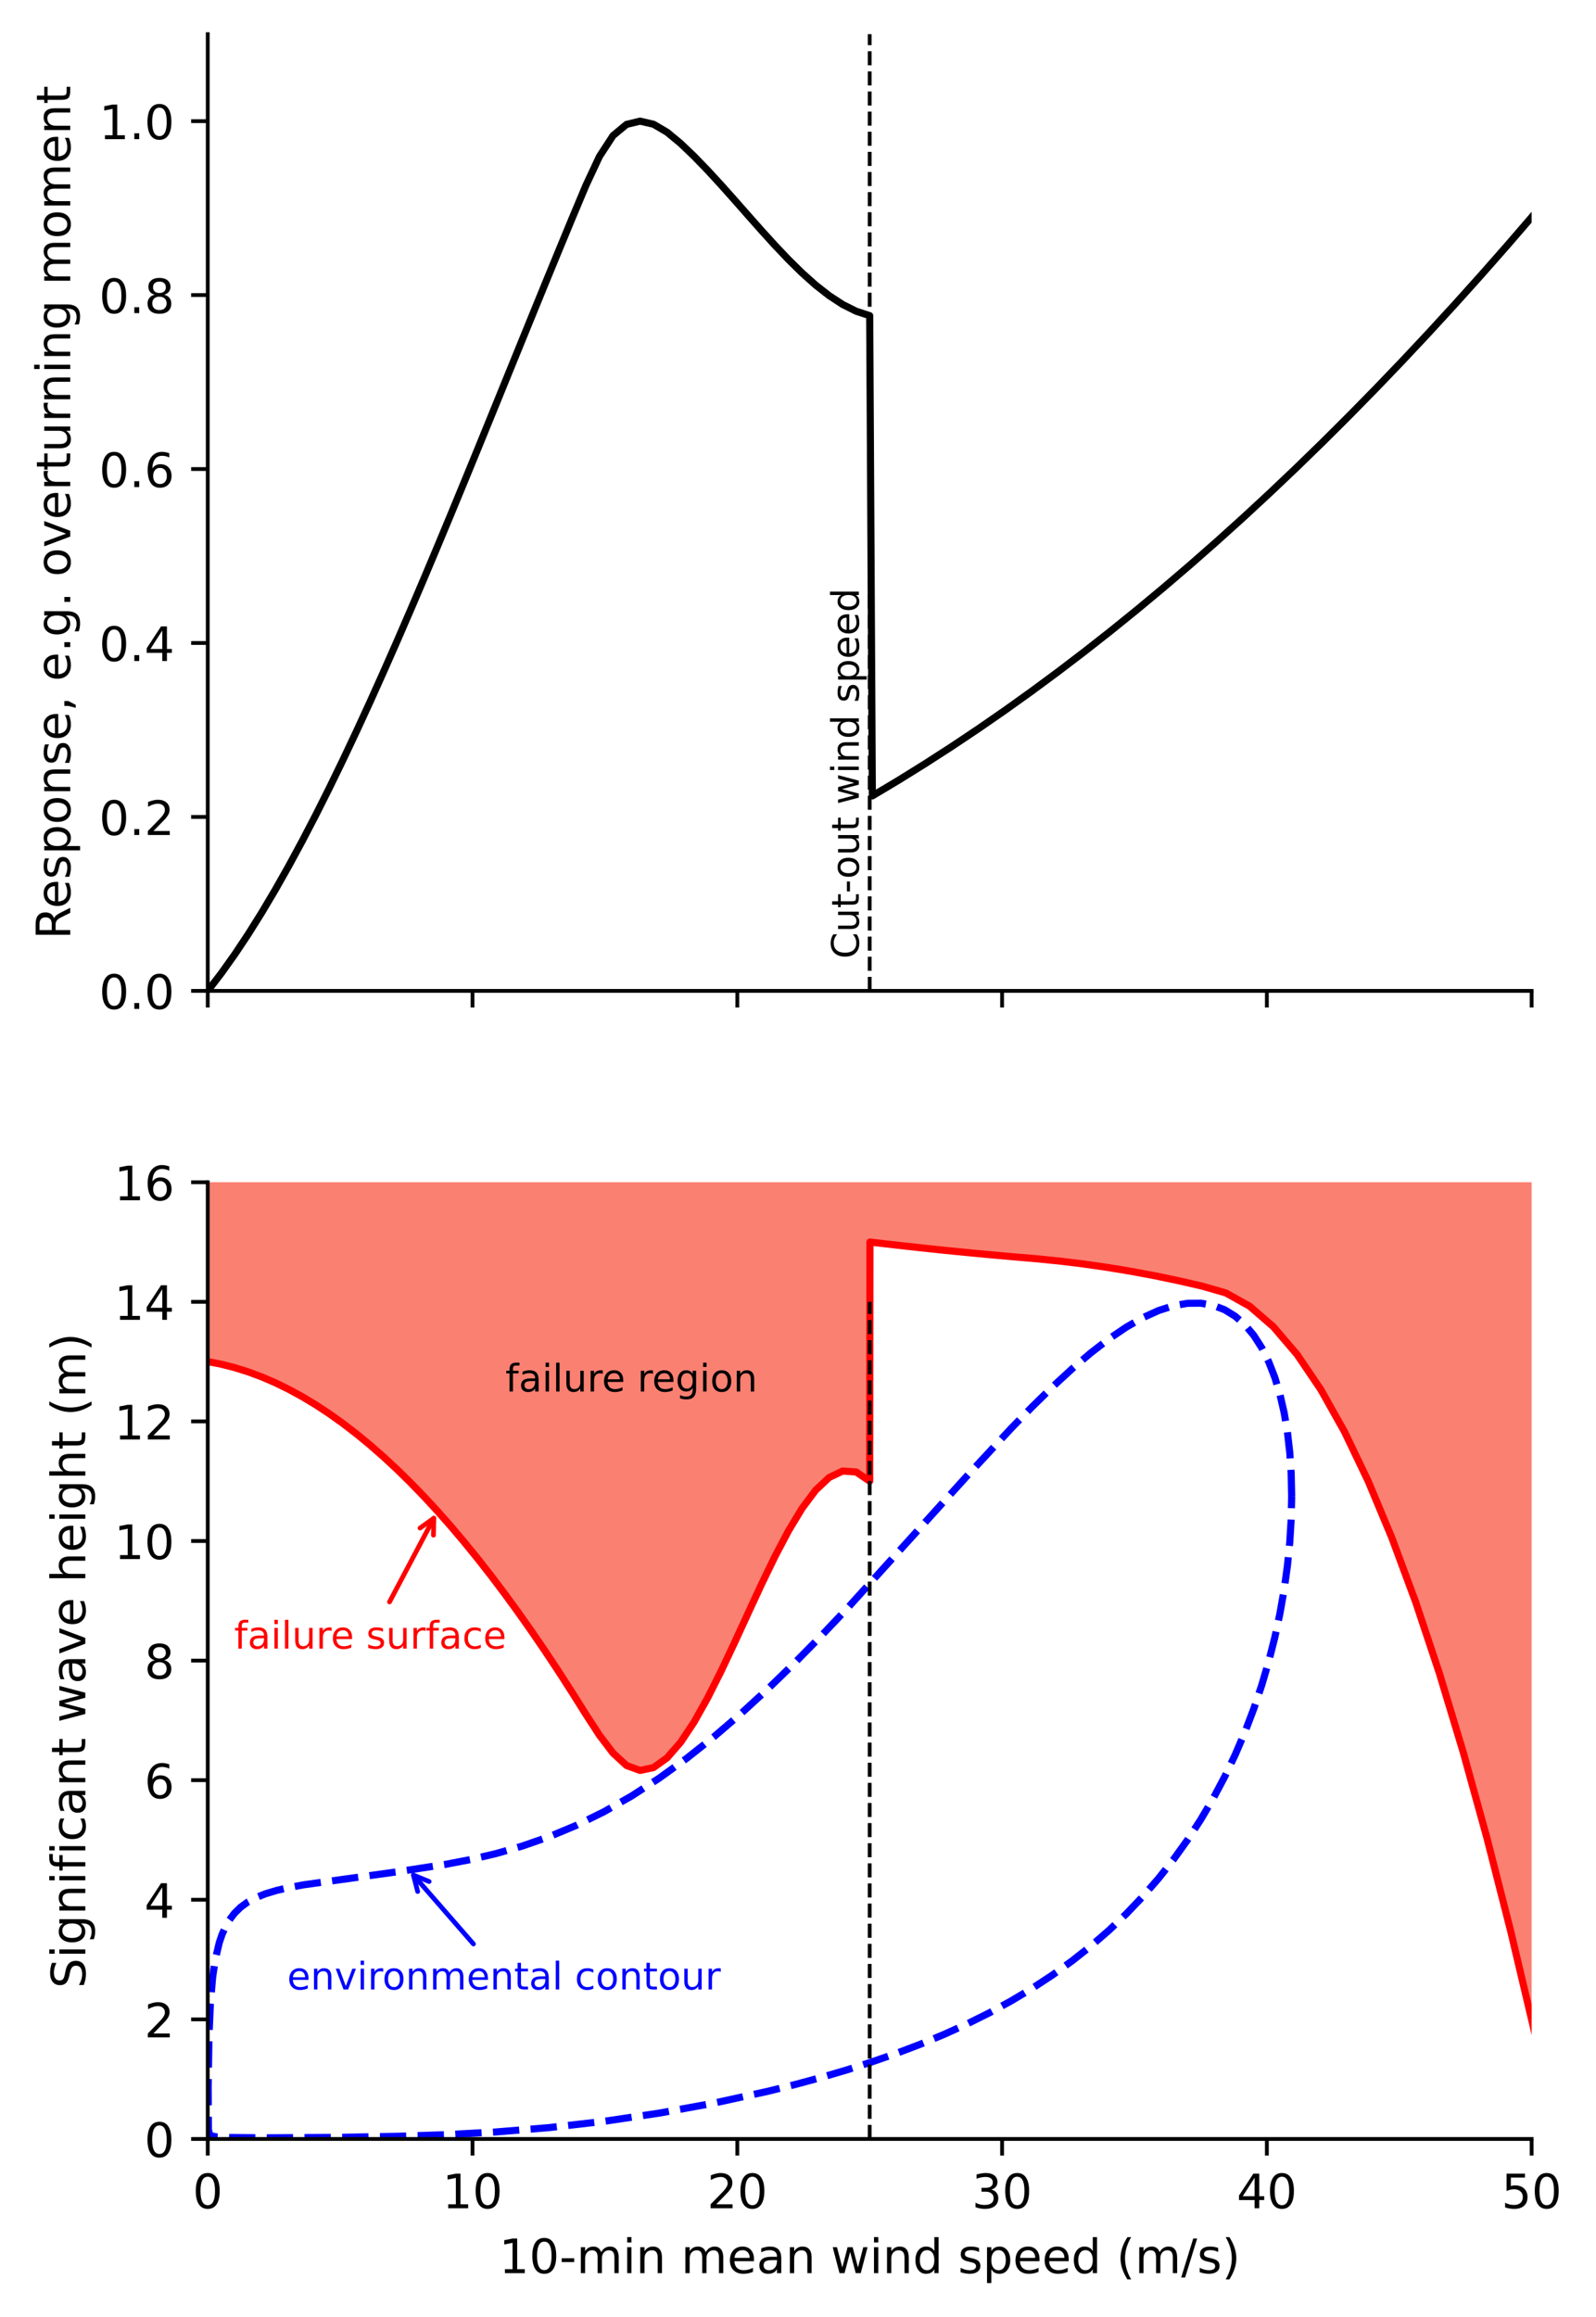 <?xml version="1.0" encoding="utf-8" standalone="no"?>
<!DOCTYPE svg PUBLIC "-//W3C//DTD SVG 1.1//EN"
  "http://www.w3.org/Graphics/SVG/1.1/DTD/svg11.dtd">
<!-- Created with matplotlib (https://matplotlib.org/) -->
<svg height="488.276pt" version="1.1" viewBox="0 0 336.344 488.276" width="336.344pt" xmlns="http://www.w3.org/2000/svg" xmlns:xlink="http://www.w3.org/1999/xlink">
 <defs>
  <style type="text/css">*{stroke-linecap:butt;stroke-linejoin:round;}</style>
 </defs>
 <g id="figure_1">
  <g id="patch_1">
   <path d="M 0 488.276 
L 336.344 488.276 
L 336.344 0 
L 0 0 
z
" style="fill:#ffffff;"/>
  </g>
  <g id="axes_1">
   <g id="patch_2">
    <path d="M 43.781 208.8 
L 322.781 208.8 
L 322.781 7.2 
L 43.781 7.2 
z
" style="fill:#ffffff;"/>
   </g>
   <g id="matplotlib.axis_1">
    <g id="xtick_1">
     <g id="line2d_1">
      <defs>
       <path d="M 0 0 
L 0 3.5 
" id="mf3adc7ae40" style="stroke:#000000;stroke-width:0.8;"/>
      </defs>
      <g>
       <use style="stroke:#000000;stroke-width:0.8;" x="43.781" xlink:href="#mf3adc7ae40" y="208.8"/>
      </g>
     </g>
    </g>
    <g id="xtick_2">
     <g id="line2d_2">
      <g>
       <use style="stroke:#000000;stroke-width:0.8;" x="99.581" xlink:href="#mf3adc7ae40" y="208.8"/>
      </g>
     </g>
    </g>
    <g id="xtick_3">
     <g id="line2d_3">
      <g>
       <use style="stroke:#000000;stroke-width:0.8;" x="155.381" xlink:href="#mf3adc7ae40" y="208.8"/>
      </g>
     </g>
    </g>
    <g id="xtick_4">
     <g id="line2d_4">
      <g>
       <use style="stroke:#000000;stroke-width:0.8;" x="211.181" xlink:href="#mf3adc7ae40" y="208.8"/>
      </g>
     </g>
    </g>
    <g id="xtick_5">
     <g id="line2d_5">
      <g>
       <use style="stroke:#000000;stroke-width:0.8;" x="266.981" xlink:href="#mf3adc7ae40" y="208.8"/>
      </g>
     </g>
    </g>
    <g id="xtick_6">
     <g id="line2d_6">
      <g>
       <use style="stroke:#000000;stroke-width:0.8;" x="322.781" xlink:href="#mf3adc7ae40" y="208.8"/>
      </g>
     </g>
    </g>
   </g>
   <g id="matplotlib.axis_2">
    <g id="ytick_1">
     <g id="line2d_7">
      <defs>
       <path d="M 0 0 
L -3.5 0 
" id="mcac117fc26" style="stroke:#000000;stroke-width:0.8;"/>
      </defs>
      <g>
       <use style="stroke:#000000;stroke-width:0.8;" x="43.781" xlink:href="#mcac117fc26" y="208.8"/>
      </g>
     </g>
     <g id="text_1">
      <!-- 0.0 -->
      <g transform="translate(20.878 212.599)scale(0.1 -0.1)">
       <defs>
        <path d="M 31.781 66.406 
Q 24.172 66.406 20.328 58.906 
Q 16.5 51.422 16.5 36.375 
Q 16.5 21.391 20.328 13.891 
Q 24.172 6.391 31.781 6.391 
Q 39.453 6.391 43.281 13.891 
Q 47.125 21.391 47.125 36.375 
Q 47.125 51.422 43.281 58.906 
Q 39.453 66.406 31.781 66.406 
z
M 31.781 74.219 
Q 44.047 74.219 50.516 64.516 
Q 56.984 54.828 56.984 36.375 
Q 56.984 17.969 50.516 8.266 
Q 44.047 -1.422 31.781 -1.422 
Q 19.531 -1.422 13.062 8.266 
Q 6.594 17.969 6.594 36.375 
Q 6.594 54.828 13.062 64.516 
Q 19.531 74.219 31.781 74.219 
z
" id="DejaVuSans-48"/>
        <path d="M 10.688 12.406 
L 21 12.406 
L 21 0 
L 10.688 0 
z
" id="DejaVuSans-46"/>
       </defs>
       <use xlink:href="#DejaVuSans-48"/>
       <use x="63.623" xlink:href="#DejaVuSans-46"/>
       <use x="95.41" xlink:href="#DejaVuSans-48"/>
      </g>
     </g>
    </g>
    <g id="ytick_2">
     <g id="line2d_8">
      <g>
       <use style="stroke:#000000;stroke-width:0.8;" x="43.781" xlink:href="#mcac117fc26" y="172.145"/>
      </g>
     </g>
     <g id="text_2">
      <!-- 0.2 -->
      <g transform="translate(20.878 175.945)scale(0.1 -0.1)">
       <defs>
        <path d="M 19.188 8.297 
L 53.609 8.297 
L 53.609 0 
L 7.328 0 
L 7.328 8.297 
Q 12.938 14.109 22.625 23.891 
Q 32.328 33.688 34.812 36.531 
Q 39.547 41.844 41.422 45.531 
Q 43.312 49.219 43.312 52.781 
Q 43.312 58.594 39.234 62.25 
Q 35.156 65.922 28.609 65.922 
Q 23.969 65.922 18.812 64.312 
Q 13.672 62.703 7.812 59.422 
L 7.812 69.391 
Q 13.766 71.781 18.938 73 
Q 24.125 74.219 28.422 74.219 
Q 39.75 74.219 46.484 68.547 
Q 53.219 62.891 53.219 53.422 
Q 53.219 48.922 51.531 44.891 
Q 49.859 40.875 45.406 35.406 
Q 44.188 33.984 37.641 27.219 
Q 31.109 20.453 19.188 8.297 
z
" id="DejaVuSans-50"/>
       </defs>
       <use xlink:href="#DejaVuSans-48"/>
       <use x="63.623" xlink:href="#DejaVuSans-46"/>
       <use x="95.41" xlink:href="#DejaVuSans-50"/>
      </g>
     </g>
    </g>
    <g id="ytick_3">
     <g id="line2d_9">
      <g>
       <use style="stroke:#000000;stroke-width:0.8;" x="43.781" xlink:href="#mcac117fc26" y="135.491"/>
      </g>
     </g>
     <g id="text_3">
      <!-- 0.4 -->
      <g transform="translate(20.878 139.29)scale(0.1 -0.1)">
       <defs>
        <path d="M 37.797 64.312 
L 12.891 25.391 
L 37.797 25.391 
z
M 35.203 72.906 
L 47.609 72.906 
L 47.609 25.391 
L 58.016 25.391 
L 58.016 17.188 
L 47.609 17.188 
L 47.609 0 
L 37.797 0 
L 37.797 17.188 
L 4.891 17.188 
L 4.891 26.703 
z
" id="DejaVuSans-52"/>
       </defs>
       <use xlink:href="#DejaVuSans-48"/>
       <use x="63.623" xlink:href="#DejaVuSans-46"/>
       <use x="95.41" xlink:href="#DejaVuSans-52"/>
      </g>
     </g>
    </g>
    <g id="ytick_4">
     <g id="line2d_10">
      <g>
       <use style="stroke:#000000;stroke-width:0.8;" x="43.781" xlink:href="#mcac117fc26" y="98.836"/>
      </g>
     </g>
     <g id="text_4">
      <!-- 0.6 -->
      <g transform="translate(20.878 102.636)scale(0.1 -0.1)">
       <defs>
        <path d="M 33.016 40.375 
Q 26.375 40.375 22.484 35.828 
Q 18.609 31.297 18.609 23.391 
Q 18.609 15.531 22.484 10.953 
Q 26.375 6.391 33.016 6.391 
Q 39.656 6.391 43.531 10.953 
Q 47.406 15.531 47.406 23.391 
Q 47.406 31.297 43.531 35.828 
Q 39.656 40.375 33.016 40.375 
z
M 52.594 71.297 
L 52.594 62.312 
Q 48.875 64.062 45.094 64.984 
Q 41.312 65.922 37.594 65.922 
Q 27.828 65.922 22.672 59.328 
Q 17.531 52.734 16.797 39.406 
Q 19.672 43.656 24.016 45.922 
Q 28.375 48.188 33.594 48.188 
Q 44.578 48.188 50.953 41.516 
Q 57.328 34.859 57.328 23.391 
Q 57.328 12.156 50.688 5.359 
Q 44.047 -1.422 33.016 -1.422 
Q 20.359 -1.422 13.672 8.266 
Q 6.984 17.969 6.984 36.375 
Q 6.984 53.656 15.188 63.938 
Q 23.391 74.219 37.203 74.219 
Q 40.922 74.219 44.703 73.484 
Q 48.484 72.75 52.594 71.297 
z
" id="DejaVuSans-54"/>
       </defs>
       <use xlink:href="#DejaVuSans-48"/>
       <use x="63.623" xlink:href="#DejaVuSans-46"/>
       <use x="95.41" xlink:href="#DejaVuSans-54"/>
      </g>
     </g>
    </g>
    <g id="ytick_5">
     <g id="line2d_11">
      <g>
       <use style="stroke:#000000;stroke-width:0.8;" x="43.781" xlink:href="#mcac117fc26" y="62.182"/>
      </g>
     </g>
     <g id="text_5">
      <!-- 0.8 -->
      <g transform="translate(20.878 65.981)scale(0.1 -0.1)">
       <defs>
        <path d="M 31.781 34.625 
Q 24.75 34.625 20.719 30.859 
Q 16.703 27.094 16.703 20.516 
Q 16.703 13.922 20.719 10.156 
Q 24.75 6.391 31.781 6.391 
Q 38.812 6.391 42.859 10.172 
Q 46.922 13.969 46.922 20.516 
Q 46.922 27.094 42.891 30.859 
Q 38.875 34.625 31.781 34.625 
z
M 21.922 38.812 
Q 15.578 40.375 12.031 44.719 
Q 8.5 49.078 8.5 55.328 
Q 8.5 64.062 14.719 69.141 
Q 20.953 74.219 31.781 74.219 
Q 42.672 74.219 48.875 69.141 
Q 55.078 64.062 55.078 55.328 
Q 55.078 49.078 51.531 44.719 
Q 48 40.375 41.703 38.812 
Q 48.828 37.156 52.797 32.312 
Q 56.781 27.484 56.781 20.516 
Q 56.781 9.906 50.312 4.234 
Q 43.844 -1.422 31.781 -1.422 
Q 19.734 -1.422 13.25 4.234 
Q 6.781 9.906 6.781 20.516 
Q 6.781 27.484 10.781 32.312 
Q 14.797 37.156 21.922 38.812 
z
M 18.312 54.391 
Q 18.312 48.734 21.844 45.562 
Q 25.391 42.391 31.781 42.391 
Q 38.141 42.391 41.719 45.562 
Q 45.312 48.734 45.312 54.391 
Q 45.312 60.062 41.719 63.234 
Q 38.141 66.406 31.781 66.406 
Q 25.391 66.406 21.844 63.234 
Q 18.312 60.062 18.312 54.391 
z
" id="DejaVuSans-56"/>
       </defs>
       <use xlink:href="#DejaVuSans-48"/>
       <use x="63.623" xlink:href="#DejaVuSans-46"/>
       <use x="95.41" xlink:href="#DejaVuSans-56"/>
      </g>
     </g>
    </g>
    <g id="ytick_6">
     <g id="line2d_12">
      <g>
       <use style="stroke:#000000;stroke-width:0.8;" x="43.781" xlink:href="#mcac117fc26" y="25.527"/>
      </g>
     </g>
     <g id="text_6">
      <!-- 1.0 -->
      <g transform="translate(20.878 29.326)scale(0.1 -0.1)">
       <defs>
        <path d="M 12.406 8.297 
L 28.516 8.297 
L 28.516 63.922 
L 10.984 60.406 
L 10.984 69.391 
L 28.422 72.906 
L 38.281 72.906 
L 38.281 8.297 
L 54.391 8.297 
L 54.391 0 
L 12.406 0 
z
" id="DejaVuSans-49"/>
       </defs>
       <use xlink:href="#DejaVuSans-49"/>
       <use x="63.623" xlink:href="#DejaVuSans-46"/>
       <use x="95.41" xlink:href="#DejaVuSans-48"/>
      </g>
     </g>
    </g>
    <g id="text_7">
     <!-- Response, e.g. overturning moment -->
     <g transform="translate(14.798 197.953)rotate(-90)scale(0.1 -0.1)">
      <defs>
       <path d="M 44.391 34.188 
Q 47.562 33.109 50.562 29.594 
Q 53.562 26.078 56.594 19.922 
L 66.609 0 
L 56 0 
L 46.688 18.703 
Q 43.062 26.031 39.672 28.422 
Q 36.281 30.812 30.422 30.812 
L 19.672 30.812 
L 19.672 0 
L 9.812 0 
L 9.812 72.906 
L 32.078 72.906 
Q 44.578 72.906 50.734 67.672 
Q 56.891 62.453 56.891 51.906 
Q 56.891 45.016 53.688 40.469 
Q 50.484 35.938 44.391 34.188 
z
M 19.672 64.797 
L 19.672 38.922 
L 32.078 38.922 
Q 39.203 38.922 42.844 42.219 
Q 46.484 45.516 46.484 51.906 
Q 46.484 58.297 42.844 61.547 
Q 39.203 64.797 32.078 64.797 
z
" id="DejaVuSans-82"/>
       <path d="M 56.203 29.594 
L 56.203 25.203 
L 14.891 25.203 
Q 15.484 15.922 20.484 11.062 
Q 25.484 6.203 34.422 6.203 
Q 39.594 6.203 44.453 7.469 
Q 49.312 8.734 54.109 11.281 
L 54.109 2.781 
Q 49.266 0.734 44.188 -0.344 
Q 39.109 -1.422 33.891 -1.422 
Q 20.797 -1.422 13.156 6.188 
Q 5.516 13.812 5.516 26.812 
Q 5.516 40.234 12.766 48.109 
Q 20.016 56 32.328 56 
Q 43.359 56 49.781 48.891 
Q 56.203 41.797 56.203 29.594 
z
M 47.219 32.234 
Q 47.125 39.594 43.094 43.984 
Q 39.062 48.391 32.422 48.391 
Q 24.906 48.391 20.391 44.141 
Q 15.875 39.891 15.188 32.172 
z
" id="DejaVuSans-101"/>
       <path d="M 44.281 53.078 
L 44.281 44.578 
Q 40.484 46.531 36.375 47.5 
Q 32.281 48.484 27.875 48.484 
Q 21.188 48.484 17.844 46.438 
Q 14.5 44.391 14.5 40.281 
Q 14.5 37.156 16.891 35.375 
Q 19.281 33.594 26.516 31.984 
L 29.594 31.297 
Q 39.156 29.25 43.188 25.516 
Q 47.219 21.781 47.219 15.094 
Q 47.219 7.469 41.188 3.016 
Q 35.156 -1.422 24.609 -1.422 
Q 20.219 -1.422 15.453 -0.562 
Q 10.688 0.297 5.422 2 
L 5.422 11.281 
Q 10.406 8.688 15.234 7.391 
Q 20.062 6.109 24.812 6.109 
Q 31.156 6.109 34.562 8.281 
Q 37.984 10.453 37.984 14.406 
Q 37.984 18.062 35.516 20.016 
Q 33.062 21.969 24.703 23.781 
L 21.578 24.516 
Q 13.234 26.266 9.516 29.906 
Q 5.812 33.547 5.812 39.891 
Q 5.812 47.609 11.281 51.797 
Q 16.75 56 26.812 56 
Q 31.781 56 36.172 55.266 
Q 40.578 54.547 44.281 53.078 
z
" id="DejaVuSans-115"/>
       <path d="M 18.109 8.203 
L 18.109 -20.797 
L 9.078 -20.797 
L 9.078 54.688 
L 18.109 54.688 
L 18.109 46.391 
Q 20.953 51.266 25.266 53.625 
Q 29.594 56 35.594 56 
Q 45.562 56 51.781 48.094 
Q 58.016 40.188 58.016 27.297 
Q 58.016 14.406 51.781 6.484 
Q 45.562 -1.422 35.594 -1.422 
Q 29.594 -1.422 25.266 0.953 
Q 20.953 3.328 18.109 8.203 
z
M 48.688 27.297 
Q 48.688 37.203 44.609 42.844 
Q 40.531 48.484 33.406 48.484 
Q 26.266 48.484 22.188 42.844 
Q 18.109 37.203 18.109 27.297 
Q 18.109 17.391 22.188 11.75 
Q 26.266 6.109 33.406 6.109 
Q 40.531 6.109 44.609 11.75 
Q 48.688 17.391 48.688 27.297 
z
" id="DejaVuSans-112"/>
       <path d="M 30.609 48.391 
Q 23.391 48.391 19.188 42.75 
Q 14.984 37.109 14.984 27.297 
Q 14.984 17.484 19.156 11.844 
Q 23.344 6.203 30.609 6.203 
Q 37.797 6.203 41.984 11.859 
Q 46.188 17.531 46.188 27.297 
Q 46.188 37.016 41.984 42.703 
Q 37.797 48.391 30.609 48.391 
z
M 30.609 56 
Q 42.328 56 49.016 48.375 
Q 55.719 40.766 55.719 27.297 
Q 55.719 13.875 49.016 6.219 
Q 42.328 -1.422 30.609 -1.422 
Q 18.844 -1.422 12.172 6.219 
Q 5.516 13.875 5.516 27.297 
Q 5.516 40.766 12.172 48.375 
Q 18.844 56 30.609 56 
z
" id="DejaVuSans-111"/>
       <path d="M 54.891 33.016 
L 54.891 0 
L 45.906 0 
L 45.906 32.719 
Q 45.906 40.484 42.875 44.328 
Q 39.844 48.188 33.797 48.188 
Q 26.516 48.188 22.312 43.547 
Q 18.109 38.922 18.109 30.906 
L 18.109 0 
L 9.078 0 
L 9.078 54.688 
L 18.109 54.688 
L 18.109 46.188 
Q 21.344 51.125 25.703 53.562 
Q 30.078 56 35.797 56 
Q 45.219 56 50.047 50.172 
Q 54.891 44.344 54.891 33.016 
z
" id="DejaVuSans-110"/>
       <path d="M 11.719 12.406 
L 22.016 12.406 
L 22.016 4 
L 14.016 -11.625 
L 7.719 -11.625 
L 11.719 4 
z
" id="DejaVuSans-44"/>
       <path id="DejaVuSans-32"/>
       <path d="M 45.406 27.984 
Q 45.406 37.75 41.375 43.109 
Q 37.359 48.484 30.078 48.484 
Q 22.859 48.484 18.828 43.109 
Q 14.797 37.75 14.797 27.984 
Q 14.797 18.266 18.828 12.891 
Q 22.859 7.516 30.078 7.516 
Q 37.359 7.516 41.375 12.891 
Q 45.406 18.266 45.406 27.984 
z
M 54.391 6.781 
Q 54.391 -7.172 48.188 -13.984 
Q 42 -20.797 29.203 -20.797 
Q 24.469 -20.797 20.266 -20.094 
Q 16.062 -19.391 12.109 -17.922 
L 12.109 -9.188 
Q 16.062 -11.328 19.922 -12.344 
Q 23.781 -13.375 27.781 -13.375 
Q 36.625 -13.375 41.016 -8.766 
Q 45.406 -4.156 45.406 5.172 
L 45.406 9.625 
Q 42.625 4.781 38.281 2.391 
Q 33.938 0 27.875 0 
Q 17.828 0 11.672 7.656 
Q 5.516 15.328 5.516 27.984 
Q 5.516 40.672 11.672 48.328 
Q 17.828 56 27.875 56 
Q 33.938 56 38.281 53.609 
Q 42.625 51.219 45.406 46.391 
L 45.406 54.688 
L 54.391 54.688 
z
" id="DejaVuSans-103"/>
       <path d="M 2.984 54.688 
L 12.5 54.688 
L 29.594 8.797 
L 46.688 54.688 
L 56.203 54.688 
L 35.688 0 
L 23.484 0 
z
" id="DejaVuSans-118"/>
       <path d="M 41.109 46.297 
Q 39.594 47.172 37.812 47.578 
Q 36.031 48 33.891 48 
Q 26.266 48 22.188 43.047 
Q 18.109 38.094 18.109 28.812 
L 18.109 0 
L 9.078 0 
L 9.078 54.688 
L 18.109 54.688 
L 18.109 46.188 
Q 20.953 51.172 25.484 53.578 
Q 30.031 56 36.531 56 
Q 37.453 56 38.578 55.875 
Q 39.703 55.766 41.062 55.516 
z
" id="DejaVuSans-114"/>
       <path d="M 18.312 70.219 
L 18.312 54.688 
L 36.812 54.688 
L 36.812 47.703 
L 18.312 47.703 
L 18.312 18.016 
Q 18.312 11.328 20.141 9.422 
Q 21.969 7.516 27.594 7.516 
L 36.812 7.516 
L 36.812 0 
L 27.594 0 
Q 17.188 0 13.234 3.875 
Q 9.281 7.766 9.281 18.016 
L 9.281 47.703 
L 2.688 47.703 
L 2.688 54.688 
L 9.281 54.688 
L 9.281 70.219 
z
" id="DejaVuSans-116"/>
       <path d="M 8.5 21.578 
L 8.5 54.688 
L 17.484 54.688 
L 17.484 21.922 
Q 17.484 14.156 20.5 10.266 
Q 23.531 6.391 29.594 6.391 
Q 36.859 6.391 41.078 11.031 
Q 45.312 15.672 45.312 23.688 
L 45.312 54.688 
L 54.297 54.688 
L 54.297 0 
L 45.312 0 
L 45.312 8.406 
Q 42.047 3.422 37.719 1 
Q 33.406 -1.422 27.688 -1.422 
Q 18.266 -1.422 13.375 4.438 
Q 8.5 10.297 8.5 21.578 
z
M 31.109 56 
z
" id="DejaVuSans-117"/>
       <path d="M 9.422 54.688 
L 18.406 54.688 
L 18.406 0 
L 9.422 0 
z
M 9.422 75.984 
L 18.406 75.984 
L 18.406 64.594 
L 9.422 64.594 
z
" id="DejaVuSans-105"/>
       <path d="M 52 44.188 
Q 55.375 50.25 60.062 53.125 
Q 64.75 56 71.094 56 
Q 79.641 56 84.281 50.016 
Q 88.922 44.047 88.922 33.016 
L 88.922 0 
L 79.891 0 
L 79.891 32.719 
Q 79.891 40.578 77.094 44.375 
Q 74.312 48.188 68.609 48.188 
Q 61.625 48.188 57.562 43.547 
Q 53.516 38.922 53.516 30.906 
L 53.516 0 
L 44.484 0 
L 44.484 32.719 
Q 44.484 40.625 41.703 44.406 
Q 38.922 48.188 33.109 48.188 
Q 26.219 48.188 22.156 43.531 
Q 18.109 38.875 18.109 30.906 
L 18.109 0 
L 9.078 0 
L 9.078 54.688 
L 18.109 54.688 
L 18.109 46.188 
Q 21.188 51.219 25.484 53.609 
Q 29.781 56 35.688 56 
Q 41.656 56 45.828 52.969 
Q 50 49.953 52 44.188 
z
" id="DejaVuSans-109"/>
      </defs>
      <use xlink:href="#DejaVuSans-82"/>
      <use x="64.982" xlink:href="#DejaVuSans-101"/>
      <use x="126.506" xlink:href="#DejaVuSans-115"/>
      <use x="178.605" xlink:href="#DejaVuSans-112"/>
      <use x="242.082" xlink:href="#DejaVuSans-111"/>
      <use x="303.264" xlink:href="#DejaVuSans-110"/>
      <use x="366.643" xlink:href="#DejaVuSans-115"/>
      <use x="418.742" xlink:href="#DejaVuSans-101"/>
      <use x="480.266" xlink:href="#DejaVuSans-44"/>
      <use x="512.053" xlink:href="#DejaVuSans-32"/>
      <use x="543.84" xlink:href="#DejaVuSans-101"/>
      <use x="605.363" xlink:href="#DejaVuSans-46"/>
      <use x="637.15" xlink:href="#DejaVuSans-103"/>
      <use x="700.627" xlink:href="#DejaVuSans-46"/>
      <use x="732.414" xlink:href="#DejaVuSans-32"/>
      <use x="764.201" xlink:href="#DejaVuSans-111"/>
      <use x="825.383" xlink:href="#DejaVuSans-118"/>
      <use x="884.562" xlink:href="#DejaVuSans-101"/>
      <use x="946.086" xlink:href="#DejaVuSans-114"/>
      <use x="987.199" xlink:href="#DejaVuSans-116"/>
      <use x="1026.408" xlink:href="#DejaVuSans-117"/>
      <use x="1089.787" xlink:href="#DejaVuSans-114"/>
      <use x="1129.15" xlink:href="#DejaVuSans-110"/>
      <use x="1192.529" xlink:href="#DejaVuSans-105"/>
      <use x="1220.312" xlink:href="#DejaVuSans-110"/>
      <use x="1283.691" xlink:href="#DejaVuSans-103"/>
      <use x="1347.168" xlink:href="#DejaVuSans-32"/>
      <use x="1378.955" xlink:href="#DejaVuSans-109"/>
      <use x="1476.367" xlink:href="#DejaVuSans-111"/>
      <use x="1537.549" xlink:href="#DejaVuSans-109"/>
      <use x="1634.961" xlink:href="#DejaVuSans-101"/>
      <use x="1696.484" xlink:href="#DejaVuSans-110"/>
      <use x="1759.863" xlink:href="#DejaVuSans-116"/>
     </g>
    </g>
   </g>
   <g id="line2d_13">
    <path clip-path="url(#p56863d109f)" d="M 43.781 208.8 
L 46.628 205.1 
L 49.475 201.105 
L 52.322 196.828 
L 55.169 192.285 
L 58.016 187.488 
L 60.863 182.452 
L 63.71 177.19 
L 66.557 171.716 
L 69.404 166.044 
L 72.251 160.187 
L 75.098 154.16 
L 77.945 147.977 
L 80.791 141.65 
L 83.638 135.194 
L 86.485 128.624 
L 89.332 121.951 
L 92.179 115.191 
L 95.026 108.357 
L 97.873 101.464 
L 100.72 94.524 
L 103.567 87.551 
L 106.414 80.56 
L 109.261 73.565 
L 112.108 66.578 
L 114.955 59.614 
L 117.802 52.687 
L 120.649 45.81 
L 123.496 39.03 
L 126.342 32.946 
L 129.189 28.583 
L 132.036 26.216 
L 134.883 25.527 
L 137.73 26.185 
L 140.577 27.857 
L 143.424 30.211 
L 146.271 32.933 
L 149.118 35.872 
L 151.965 38.967 
L 154.812 42.159 
L 157.659 45.391 
L 160.506 48.602 
L 163.353 51.735 
L 166.2 54.73 
L 169.047 57.529 
L 171.893 60.073 
L 174.74 62.302 
L 177.587 64.159 
L 180.434 65.584 
L 183.281 66.518 
L 183.839 167.715 
L 189.419 164.377 
L 194.999 160.907 
L 200.579 157.307 
L 206.159 153.577 
L 211.739 149.717 
L 217.319 145.726 
L 222.899 141.604 
L 228.479 137.352 
L 234.059 132.97 
L 239.639 128.457 
L 245.219 123.814 
L 250.799 119.041 
L 256.379 114.137 
L 261.959 109.102 
L 267.539 103.938 
L 273.119 98.642 
L 278.699 93.217 
L 284.279 87.66 
L 289.859 81.974 
L 295.439 76.157 
L 301.019 70.21 
L 306.599 64.132 
L 312.179 57.924 
L 317.759 51.585 
L 323.339 45.116 
" style="fill:none;stroke:#000000;stroke-linecap:square;stroke-width:1.5;"/>
   </g>
   <g id="line2d_14">
    <path clip-path="url(#p56863d109f)" d="M 183.281 208.8 
L 183.281 7.2 
" style="fill:none;stroke:#000000;stroke-dasharray:2.96,1.28;stroke-dashoffset:0;stroke-width:0.8;"/>
   </g>
   <g id="patch_3">
    <path d="M 43.781 208.8 
L 43.781 7.2 
" style="fill:none;stroke:#000000;stroke-linecap:square;stroke-linejoin:miter;stroke-width:0.8;"/>
   </g>
   <g id="patch_4">
    <path d="M 43.781 208.8 
L 322.781 208.8 
" style="fill:none;stroke:#000000;stroke-linecap:square;stroke-linejoin:miter;stroke-width:0.8;"/>
   </g>
   <g id="text_8">
    <!-- Cut-out wind speed -->
    <g transform="translate(180.99 202.031)rotate(-90)scale(0.08 -0.08)">
     <defs>
      <path d="M 64.406 67.281 
L 64.406 56.891 
Q 59.422 61.531 53.781 63.812 
Q 48.141 66.109 41.797 66.109 
Q 29.297 66.109 22.656 58.469 
Q 16.016 50.828 16.016 36.375 
Q 16.016 21.969 22.656 14.328 
Q 29.297 6.688 41.797 6.688 
Q 48.141 6.688 53.781 8.984 
Q 59.422 11.281 64.406 15.922 
L 64.406 5.609 
Q 59.234 2.094 53.438 0.328 
Q 47.656 -1.422 41.219 -1.422 
Q 24.656 -1.422 15.125 8.703 
Q 5.609 18.844 5.609 36.375 
Q 5.609 53.953 15.125 64.078 
Q 24.656 74.219 41.219 74.219 
Q 47.75 74.219 53.531 72.484 
Q 59.328 70.75 64.406 67.281 
z
" id="DejaVuSans-67"/>
      <path d="M 4.891 31.391 
L 31.203 31.391 
L 31.203 23.391 
L 4.891 23.391 
z
" id="DejaVuSans-45"/>
      <path d="M 4.203 54.688 
L 13.188 54.688 
L 24.422 12.016 
L 35.594 54.688 
L 46.188 54.688 
L 57.422 12.016 
L 68.609 54.688 
L 77.594 54.688 
L 63.281 0 
L 52.688 0 
L 40.922 44.828 
L 29.109 0 
L 18.5 0 
z
" id="DejaVuSans-119"/>
      <path d="M 45.406 46.391 
L 45.406 75.984 
L 54.391 75.984 
L 54.391 0 
L 45.406 0 
L 45.406 8.203 
Q 42.578 3.328 38.25 0.953 
Q 33.938 -1.422 27.875 -1.422 
Q 17.969 -1.422 11.734 6.484 
Q 5.516 14.406 5.516 27.297 
Q 5.516 40.188 11.734 48.094 
Q 17.969 56 27.875 56 
Q 33.938 56 38.25 53.625 
Q 42.578 51.266 45.406 46.391 
z
M 14.797 27.297 
Q 14.797 17.391 18.875 11.75 
Q 22.953 6.109 30.078 6.109 
Q 37.203 6.109 41.297 11.75 
Q 45.406 17.391 45.406 27.297 
Q 45.406 37.203 41.297 42.844 
Q 37.203 48.484 30.078 48.484 
Q 22.953 48.484 18.875 42.844 
Q 14.797 37.203 14.797 27.297 
z
" id="DejaVuSans-100"/>
     </defs>
     <use xlink:href="#DejaVuSans-67"/>
     <use x="69.824" xlink:href="#DejaVuSans-117"/>
     <use x="133.203" xlink:href="#DejaVuSans-116"/>
     <use x="172.412" xlink:href="#DejaVuSans-45"/>
     <use x="210.371" xlink:href="#DejaVuSans-111"/>
     <use x="271.553" xlink:href="#DejaVuSans-117"/>
     <use x="334.932" xlink:href="#DejaVuSans-116"/>
     <use x="374.141" xlink:href="#DejaVuSans-32"/>
     <use x="405.928" xlink:href="#DejaVuSans-119"/>
     <use x="487.715" xlink:href="#DejaVuSans-105"/>
     <use x="515.498" xlink:href="#DejaVuSans-110"/>
     <use x="578.877" xlink:href="#DejaVuSans-100"/>
     <use x="642.354" xlink:href="#DejaVuSans-32"/>
     <use x="674.141" xlink:href="#DejaVuSans-115"/>
     <use x="726.24" xlink:href="#DejaVuSans-112"/>
     <use x="789.717" xlink:href="#DejaVuSans-101"/>
     <use x="851.24" xlink:href="#DejaVuSans-101"/>
     <use x="912.764" xlink:href="#DejaVuSans-100"/>
    </g>
   </g>
  </g>
  <g id="axes_2">
   <g id="patch_5">
    <path d="M 43.781 450.72 
L 322.781 450.72 
L 322.781 249.12 
L 43.781 249.12 
z
" style="fill:#ffffff;"/>
   </g>
   <g id="patch_6">
    <path clip-path="url(#pf8d0a5a108)" d="M 43.781 249.12 
L 43.781 286.92 
L 46.628 287.47 
L 49.475 288.193 
L 52.322 289.085 
L 55.169 290.145 
L 58.016 291.372 
L 60.863 292.764 
L 63.71 294.318 
L 66.557 296.033 
L 69.404 297.907 
L 72.251 299.939 
L 75.098 302.126 
L 77.945 304.466 
L 80.791 306.958 
L 83.638 309.6 
L 86.485 312.39 
L 89.332 315.327 
L 92.179 318.407 
L 95.026 321.631 
L 97.873 324.995 
L 100.72 328.498 
L 103.567 332.138 
L 106.414 335.913 
L 109.261 339.822 
L 112.108 343.862 
L 114.955 348.032 
L 117.802 352.33 
L 120.649 356.754 
L 123.496 361.288 
L 126.342 365.666 
L 129.189 369.408 
L 132.036 372.026 
L 134.883 373.065 
L 137.73 372.46 
L 140.577 370.419 
L 143.424 367.154 
L 146.271 362.878 
L 149.118 357.804 
L 151.965 352.144 
L 154.812 346.112 
L 157.659 339.921 
L 160.506 333.782 
L 163.353 327.91 
L 166.2 322.516 
L 169.047 317.813 
L 171.893 314.015 
L 174.74 311.334 
L 177.587 309.982 
L 180.434 310.173 
L 183.281 312.12 
L 183.337 261.72 
L 188.338 262.304 
L 193.339 262.861 
L 198.34 263.39 
L 203.34 263.891 
L 208.341 264.365 
L 213.342 264.811 
L 218.343 265.235 
L 223.344 265.737 
L 228.345 266.346 
L 233.345 267.064 
L 238.346 267.89 
L 243.347 268.823 
L 248.348 269.865 
L 253.349 271.015 
L 258.35 272.455 
L 263.35 275.25 
L 268.351 279.574 
L 273.352 285.427 
L 278.353 292.809 
L 283.354 301.72 
L 288.355 312.16 
L 293.355 324.129 
L 298.356 337.626 
L 303.357 352.653 
L 308.358 369.208 
L 313.359 387.293 
L 318.36 406.906 
L 323.36 428.049 
L 328.361 450.72 
L 322.781 249.12 
z
" style="fill:#fa8072;"/>
   </g>
   <g id="matplotlib.axis_3">
    <g id="xtick_7">
     <g id="line2d_15">
      <g>
       <use style="stroke:#000000;stroke-width:0.8;" x="43.781" xlink:href="#mf3adc7ae40" y="450.72"/>
      </g>
     </g>
     <g id="text_9">
      <!-- 0 -->
      <g transform="translate(40.6 465.318)scale(0.1 -0.1)">
       <use xlink:href="#DejaVuSans-48"/>
      </g>
     </g>
    </g>
    <g id="xtick_8">
     <g id="line2d_16">
      <g>
       <use style="stroke:#000000;stroke-width:0.8;" x="99.581" xlink:href="#mf3adc7ae40" y="450.72"/>
      </g>
     </g>
     <g id="text_10">
      <!-- 10 -->
      <g transform="translate(93.219 465.318)scale(0.1 -0.1)">
       <use xlink:href="#DejaVuSans-49"/>
       <use x="63.623" xlink:href="#DejaVuSans-48"/>
      </g>
     </g>
    </g>
    <g id="xtick_9">
     <g id="line2d_17">
      <g>
       <use style="stroke:#000000;stroke-width:0.8;" x="155.381" xlink:href="#mf3adc7ae40" y="450.72"/>
      </g>
     </g>
     <g id="text_11">
      <!-- 20 -->
      <g transform="translate(149.019 465.318)scale(0.1 -0.1)">
       <use xlink:href="#DejaVuSans-50"/>
       <use x="63.623" xlink:href="#DejaVuSans-48"/>
      </g>
     </g>
    </g>
    <g id="xtick_10">
     <g id="line2d_18">
      <g>
       <use style="stroke:#000000;stroke-width:0.8;" x="211.181" xlink:href="#mf3adc7ae40" y="450.72"/>
      </g>
     </g>
     <g id="text_12">
      <!-- 30 -->
      <g transform="translate(204.819 465.318)scale(0.1 -0.1)">
       <defs>
        <path d="M 40.578 39.312 
Q 47.656 37.797 51.625 33 
Q 55.609 28.219 55.609 21.188 
Q 55.609 10.406 48.188 4.484 
Q 40.766 -1.422 27.094 -1.422 
Q 22.516 -1.422 17.656 -0.516 
Q 12.797 0.391 7.625 2.203 
L 7.625 11.719 
Q 11.719 9.328 16.594 8.109 
Q 21.484 6.891 26.812 6.891 
Q 36.078 6.891 40.938 10.547 
Q 45.797 14.203 45.797 21.188 
Q 45.797 27.641 41.281 31.266 
Q 36.766 34.906 28.719 34.906 
L 20.219 34.906 
L 20.219 43.016 
L 29.109 43.016 
Q 36.375 43.016 40.234 45.922 
Q 44.094 48.828 44.094 54.297 
Q 44.094 59.906 40.109 62.906 
Q 36.141 65.922 28.719 65.922 
Q 24.656 65.922 20.016 65.031 
Q 15.375 64.156 9.812 62.312 
L 9.812 71.094 
Q 15.438 72.656 20.344 73.438 
Q 25.25 74.219 29.594 74.219 
Q 40.828 74.219 47.359 69.109 
Q 53.906 64.016 53.906 55.328 
Q 53.906 49.266 50.438 45.094 
Q 46.969 40.922 40.578 39.312 
z
" id="DejaVuSans-51"/>
       </defs>
       <use xlink:href="#DejaVuSans-51"/>
       <use x="63.623" xlink:href="#DejaVuSans-48"/>
      </g>
     </g>
    </g>
    <g id="xtick_11">
     <g id="line2d_19">
      <g>
       <use style="stroke:#000000;stroke-width:0.8;" x="266.981" xlink:href="#mf3adc7ae40" y="450.72"/>
      </g>
     </g>
     <g id="text_13">
      <!-- 40 -->
      <g transform="translate(260.619 465.318)scale(0.1 -0.1)">
       <use xlink:href="#DejaVuSans-52"/>
       <use x="63.623" xlink:href="#DejaVuSans-48"/>
      </g>
     </g>
    </g>
    <g id="xtick_12">
     <g id="line2d_20">
      <g>
       <use style="stroke:#000000;stroke-width:0.8;" x="322.781" xlink:href="#mf3adc7ae40" y="450.72"/>
      </g>
     </g>
     <g id="text_14">
      <!-- 50 -->
      <g transform="translate(316.419 465.318)scale(0.1 -0.1)">
       <defs>
        <path d="M 10.797 72.906 
L 49.516 72.906 
L 49.516 64.594 
L 19.828 64.594 
L 19.828 46.734 
Q 21.969 47.469 24.109 47.828 
Q 26.266 48.188 28.422 48.188 
Q 40.625 48.188 47.75 41.5 
Q 54.891 34.812 54.891 23.391 
Q 54.891 11.625 47.562 5.094 
Q 40.234 -1.422 26.906 -1.422 
Q 22.312 -1.422 17.547 -0.641 
Q 12.797 0.141 7.719 1.703 
L 7.719 11.625 
Q 12.109 9.234 16.797 8.062 
Q 21.484 6.891 26.703 6.891 
Q 35.156 6.891 40.078 11.328 
Q 45.016 15.766 45.016 23.391 
Q 45.016 31 40.078 35.438 
Q 35.156 39.891 26.703 39.891 
Q 22.75 39.891 18.812 39.016 
Q 14.891 38.141 10.797 36.281 
z
" id="DejaVuSans-53"/>
       </defs>
       <use xlink:href="#DejaVuSans-53"/>
       <use x="63.623" xlink:href="#DejaVuSans-48"/>
      </g>
     </g>
    </g>
    <g id="text_15">
     <!-- 10-min mean wind speed (m/s) -->
     <g transform="translate(105.162 478.997)scale(0.1 -0.1)">
      <defs>
       <path d="M 34.281 27.484 
Q 23.391 27.484 19.188 25 
Q 14.984 22.516 14.984 16.5 
Q 14.984 11.719 18.141 8.906 
Q 21.297 6.109 26.703 6.109 
Q 34.188 6.109 38.703 11.406 
Q 43.219 16.703 43.219 25.484 
L 43.219 27.484 
z
M 52.203 31.203 
L 52.203 0 
L 43.219 0 
L 43.219 8.297 
Q 40.141 3.328 35.547 0.953 
Q 30.953 -1.422 24.312 -1.422 
Q 15.922 -1.422 10.953 3.297 
Q 6 8.016 6 15.922 
Q 6 25.141 12.172 29.828 
Q 18.359 34.516 30.609 34.516 
L 43.219 34.516 
L 43.219 35.406 
Q 43.219 41.609 39.141 45 
Q 35.062 48.391 27.688 48.391 
Q 23 48.391 18.547 47.266 
Q 14.109 46.141 10.016 43.891 
L 10.016 52.203 
Q 14.938 54.109 19.578 55.047 
Q 24.219 56 28.609 56 
Q 40.484 56 46.344 49.844 
Q 52.203 43.703 52.203 31.203 
z
" id="DejaVuSans-97"/>
       <path d="M 31 75.875 
Q 24.469 64.656 21.281 53.656 
Q 18.109 42.672 18.109 31.391 
Q 18.109 20.125 21.312 9.062 
Q 24.516 -2 31 -13.188 
L 23.188 -13.188 
Q 15.875 -1.703 12.234 9.375 
Q 8.594 20.453 8.594 31.391 
Q 8.594 42.281 12.203 53.312 
Q 15.828 64.359 23.188 75.875 
z
" id="DejaVuSans-40"/>
       <path d="M 25.391 72.906 
L 33.688 72.906 
L 8.297 -9.281 
L 0 -9.281 
z
" id="DejaVuSans-47"/>
       <path d="M 8.016 75.875 
L 15.828 75.875 
Q 23.141 64.359 26.781 53.312 
Q 30.422 42.281 30.422 31.391 
Q 30.422 20.453 26.781 9.375 
Q 23.141 -1.703 15.828 -13.188 
L 8.016 -13.188 
Q 14.5 -2 17.703 9.062 
Q 20.906 20.125 20.906 31.391 
Q 20.906 42.672 17.703 53.656 
Q 14.5 64.656 8.016 75.875 
z
" id="DejaVuSans-41"/>
      </defs>
      <use xlink:href="#DejaVuSans-49"/>
      <use x="63.623" xlink:href="#DejaVuSans-48"/>
      <use x="127.246" xlink:href="#DejaVuSans-45"/>
      <use x="163.33" xlink:href="#DejaVuSans-109"/>
      <use x="260.742" xlink:href="#DejaVuSans-105"/>
      <use x="288.525" xlink:href="#DejaVuSans-110"/>
      <use x="351.904" xlink:href="#DejaVuSans-32"/>
      <use x="383.691" xlink:href="#DejaVuSans-109"/>
      <use x="481.104" xlink:href="#DejaVuSans-101"/>
      <use x="542.627" xlink:href="#DejaVuSans-97"/>
      <use x="603.906" xlink:href="#DejaVuSans-110"/>
      <use x="667.285" xlink:href="#DejaVuSans-32"/>
      <use x="699.072" xlink:href="#DejaVuSans-119"/>
      <use x="780.859" xlink:href="#DejaVuSans-105"/>
      <use x="808.643" xlink:href="#DejaVuSans-110"/>
      <use x="872.021" xlink:href="#DejaVuSans-100"/>
      <use x="935.498" xlink:href="#DejaVuSans-32"/>
      <use x="967.285" xlink:href="#DejaVuSans-115"/>
      <use x="1019.385" xlink:href="#DejaVuSans-112"/>
      <use x="1082.861" xlink:href="#DejaVuSans-101"/>
      <use x="1144.385" xlink:href="#DejaVuSans-101"/>
      <use x="1205.908" xlink:href="#DejaVuSans-100"/>
      <use x="1269.385" xlink:href="#DejaVuSans-32"/>
      <use x="1301.172" xlink:href="#DejaVuSans-40"/>
      <use x="1340.186" xlink:href="#DejaVuSans-109"/>
      <use x="1437.598" xlink:href="#DejaVuSans-47"/>
      <use x="1471.289" xlink:href="#DejaVuSans-115"/>
      <use x="1523.389" xlink:href="#DejaVuSans-41"/>
     </g>
    </g>
   </g>
   <g id="matplotlib.axis_4">
    <g id="ytick_7">
     <g id="line2d_21">
      <g>
       <use style="stroke:#000000;stroke-width:0.8;" x="43.781" xlink:href="#mcac117fc26" y="450.72"/>
      </g>
     </g>
     <g id="text_16">
      <!-- 0 -->
      <g transform="translate(30.419 454.519)scale(0.1 -0.1)">
       <use xlink:href="#DejaVuSans-48"/>
      </g>
     </g>
    </g>
    <g id="ytick_8">
     <g id="line2d_22">
      <g>
       <use style="stroke:#000000;stroke-width:0.8;" x="43.781" xlink:href="#mcac117fc26" y="425.52"/>
      </g>
     </g>
     <g id="text_17">
      <!-- 2 -->
      <g transform="translate(30.419 429.319)scale(0.1 -0.1)">
       <use xlink:href="#DejaVuSans-50"/>
      </g>
     </g>
    </g>
    <g id="ytick_9">
     <g id="line2d_23">
      <g>
       <use style="stroke:#000000;stroke-width:0.8;" x="43.781" xlink:href="#mcac117fc26" y="400.32"/>
      </g>
     </g>
     <g id="text_18">
      <!-- 4 -->
      <g transform="translate(30.419 404.119)scale(0.1 -0.1)">
       <use xlink:href="#DejaVuSans-52"/>
      </g>
     </g>
    </g>
    <g id="ytick_10">
     <g id="line2d_24">
      <g>
       <use style="stroke:#000000;stroke-width:0.8;" x="43.781" xlink:href="#mcac117fc26" y="375.12"/>
      </g>
     </g>
     <g id="text_19">
      <!-- 6 -->
      <g transform="translate(30.419 378.919)scale(0.1 -0.1)">
       <use xlink:href="#DejaVuSans-54"/>
      </g>
     </g>
    </g>
    <g id="ytick_11">
     <g id="line2d_25">
      <g>
       <use style="stroke:#000000;stroke-width:0.8;" x="43.781" xlink:href="#mcac117fc26" y="349.92"/>
      </g>
     </g>
     <g id="text_20">
      <!-- 8 -->
      <g transform="translate(30.419 353.719)scale(0.1 -0.1)">
       <use xlink:href="#DejaVuSans-56"/>
      </g>
     </g>
    </g>
    <g id="ytick_12">
     <g id="line2d_26">
      <g>
       <use style="stroke:#000000;stroke-width:0.8;" x="43.781" xlink:href="#mcac117fc26" y="324.72"/>
      </g>
     </g>
     <g id="text_21">
      <!-- 10 -->
      <g transform="translate(24.056 328.519)scale(0.1 -0.1)">
       <use xlink:href="#DejaVuSans-49"/>
       <use x="63.623" xlink:href="#DejaVuSans-48"/>
      </g>
     </g>
    </g>
    <g id="ytick_13">
     <g id="line2d_27">
      <g>
       <use style="stroke:#000000;stroke-width:0.8;" x="43.781" xlink:href="#mcac117fc26" y="299.52"/>
      </g>
     </g>
     <g id="text_22">
      <!-- 12 -->
      <g transform="translate(24.056 303.319)scale(0.1 -0.1)">
       <use xlink:href="#DejaVuSans-49"/>
       <use x="63.623" xlink:href="#DejaVuSans-50"/>
      </g>
     </g>
    </g>
    <g id="ytick_14">
     <g id="line2d_28">
      <g>
       <use style="stroke:#000000;stroke-width:0.8;" x="43.781" xlink:href="#mcac117fc26" y="274.32"/>
      </g>
     </g>
     <g id="text_23">
      <!-- 14 -->
      <g transform="translate(24.056 278.119)scale(0.1 -0.1)">
       <use xlink:href="#DejaVuSans-49"/>
       <use x="63.623" xlink:href="#DejaVuSans-52"/>
      </g>
     </g>
    </g>
    <g id="ytick_15">
     <g id="line2d_29">
      <g>
       <use style="stroke:#000000;stroke-width:0.8;" x="43.781" xlink:href="#mcac117fc26" y="249.12"/>
      </g>
     </g>
     <g id="text_24">
      <!-- 16 -->
      <g transform="translate(24.056 252.919)scale(0.1 -0.1)">
       <use xlink:href="#DejaVuSans-49"/>
       <use x="63.623" xlink:href="#DejaVuSans-54"/>
      </g>
     </g>
    </g>
    <g id="text_25">
     <!-- Significant wave height (m) -->
     <g transform="translate(17.977 418.972)rotate(-90)scale(0.1 -0.1)">
      <defs>
       <path d="M 53.516 70.516 
L 53.516 60.891 
Q 47.906 63.578 42.922 64.891 
Q 37.938 66.219 33.297 66.219 
Q 25.25 66.219 20.875 63.094 
Q 16.5 59.969 16.5 54.203 
Q 16.5 49.359 19.406 46.891 
Q 22.312 44.438 30.422 42.922 
L 36.375 41.703 
Q 47.406 39.594 52.656 34.297 
Q 57.906 29 57.906 20.125 
Q 57.906 9.516 50.797 4.047 
Q 43.703 -1.422 29.984 -1.422 
Q 24.812 -1.422 18.969 -0.25 
Q 13.141 0.922 6.891 3.219 
L 6.891 13.375 
Q 12.891 10.016 18.656 8.297 
Q 24.422 6.594 29.984 6.594 
Q 38.422 6.594 43.016 9.906 
Q 47.609 13.234 47.609 19.391 
Q 47.609 24.75 44.312 27.781 
Q 41.016 30.812 33.5 32.328 
L 27.484 33.5 
Q 16.453 35.688 11.516 40.375 
Q 6.594 45.062 6.594 53.422 
Q 6.594 63.094 13.406 68.656 
Q 20.219 74.219 32.172 74.219 
Q 37.312 74.219 42.625 73.281 
Q 47.953 72.359 53.516 70.516 
z
" id="DejaVuSans-83"/>
       <path d="M 37.109 75.984 
L 37.109 68.5 
L 28.516 68.5 
Q 23.688 68.5 21.797 66.547 
Q 19.922 64.594 19.922 59.516 
L 19.922 54.688 
L 34.719 54.688 
L 34.719 47.703 
L 19.922 47.703 
L 19.922 0 
L 10.891 0 
L 10.891 47.703 
L 2.297 47.703 
L 2.297 54.688 
L 10.891 54.688 
L 10.891 58.5 
Q 10.891 67.625 15.141 71.797 
Q 19.391 75.984 28.609 75.984 
z
" id="DejaVuSans-102"/>
       <path d="M 48.781 52.594 
L 48.781 44.188 
Q 44.969 46.297 41.141 47.344 
Q 37.312 48.391 33.406 48.391 
Q 24.656 48.391 19.812 42.844 
Q 14.984 37.312 14.984 27.297 
Q 14.984 17.281 19.812 11.734 
Q 24.656 6.203 33.406 6.203 
Q 37.312 6.203 41.141 7.25 
Q 44.969 8.297 48.781 10.406 
L 48.781 2.094 
Q 45.016 0.344 40.984 -0.531 
Q 36.969 -1.422 32.422 -1.422 
Q 20.062 -1.422 12.781 6.344 
Q 5.516 14.109 5.516 27.297 
Q 5.516 40.672 12.859 48.328 
Q 20.219 56 33.016 56 
Q 37.156 56 41.109 55.141 
Q 45.062 54.297 48.781 52.594 
z
" id="DejaVuSans-99"/>
       <path d="M 54.891 33.016 
L 54.891 0 
L 45.906 0 
L 45.906 32.719 
Q 45.906 40.484 42.875 44.328 
Q 39.844 48.188 33.797 48.188 
Q 26.516 48.188 22.312 43.547 
Q 18.109 38.922 18.109 30.906 
L 18.109 0 
L 9.078 0 
L 9.078 75.984 
L 18.109 75.984 
L 18.109 46.188 
Q 21.344 51.125 25.703 53.562 
Q 30.078 56 35.797 56 
Q 45.219 56 50.047 50.172 
Q 54.891 44.344 54.891 33.016 
z
" id="DejaVuSans-104"/>
      </defs>
      <use xlink:href="#DejaVuSans-83"/>
      <use x="63.477" xlink:href="#DejaVuSans-105"/>
      <use x="91.26" xlink:href="#DejaVuSans-103"/>
      <use x="154.736" xlink:href="#DejaVuSans-110"/>
      <use x="218.115" xlink:href="#DejaVuSans-105"/>
      <use x="245.898" xlink:href="#DejaVuSans-102"/>
      <use x="281.104" xlink:href="#DejaVuSans-105"/>
      <use x="308.887" xlink:href="#DejaVuSans-99"/>
      <use x="363.867" xlink:href="#DejaVuSans-97"/>
      <use x="425.146" xlink:href="#DejaVuSans-110"/>
      <use x="488.525" xlink:href="#DejaVuSans-116"/>
      <use x="527.734" xlink:href="#DejaVuSans-32"/>
      <use x="559.521" xlink:href="#DejaVuSans-119"/>
      <use x="641.309" xlink:href="#DejaVuSans-97"/>
      <use x="702.588" xlink:href="#DejaVuSans-118"/>
      <use x="761.768" xlink:href="#DejaVuSans-101"/>
      <use x="823.291" xlink:href="#DejaVuSans-32"/>
      <use x="855.078" xlink:href="#DejaVuSans-104"/>
      <use x="918.457" xlink:href="#DejaVuSans-101"/>
      <use x="979.98" xlink:href="#DejaVuSans-105"/>
      <use x="1007.764" xlink:href="#DejaVuSans-103"/>
      <use x="1071.24" xlink:href="#DejaVuSans-104"/>
      <use x="1134.619" xlink:href="#DejaVuSans-116"/>
      <use x="1173.828" xlink:href="#DejaVuSans-32"/>
      <use x="1205.615" xlink:href="#DejaVuSans-40"/>
      <use x="1244.629" xlink:href="#DejaVuSans-109"/>
      <use x="1342.041" xlink:href="#DejaVuSans-41"/>
     </g>
    </g>
   </g>
   <g id="line2d_30">
    <path clip-path="url(#pf8d0a5a108)" d="M 272.208 315.263 
L 272.109 310.602 
L 271.811 306.1 
L 271.316 301.783 
L 270.623 297.681 
L 269.733 293.821 
L 268.648 290.234 
L 267.367 286.948 
L 265.892 283.991 
L 264.225 281.391 
L 262.366 279.174 
L 260.318 277.366 
L 258.082 275.99 
L 255.661 275.065 
L 253.056 274.607 
L 250.27 274.631 
L 247.305 275.145 
L 244.165 276.154 
L 240.852 277.657 
L 237.369 279.649 
L 233.72 282.121 
L 229.907 285.056 
L 225.935 288.437 
L 221.808 292.237 
L 217.528 296.427 
L 213.102 300.973 
L 203.824 310.978 
L 178.401 339.08 
L 172.984 344.792 
L 167.473 350.396 
L 161.879 355.829 
L 156.212 361.033 
L 150.483 365.948 
L 144.707 370.523 
L 138.898 374.71 
L 133.075 378.472 
L 127.256 381.784 
L 121.462 384.636 
L 115.719 387.035 
L 110.051 389.007 
L 104.486 390.598 
L 99.055 391.865 
L 93.788 392.878 
L 83.873 394.401 
L 63.966 397.171 
L 60.963 397.732 
L 58.294 398.35 
L 55.948 399.056 
L 53.911 399.876 
L 52.16 400.827 
L 50.67 401.921 
L 49.416 403.16 
L 48.369 404.537 
L 47.502 406.04 
L 46.79 407.653 
L 46.209 409.357 
L 45.358 412.959 
L 44.807 416.697 
L 44.331 422.278 
L 44.039 429.184 
L 43.871 439.715 
L 43.92 448.641 
L 44.09 449.55 
L 44.331 449.891 
L 44.807 450.127 
L 45.738 450.287 
L 48.369 450.416 
L 55.948 450.475 
L 70.983 450.388 
L 83.873 450.158 
L 93.788 449.826 
L 104.486 449.249 
L 115.719 448.331 
L 127.256 447.011 
L 138.898 445.28 
L 150.483 443.159 
L 161.879 440.663 
L 167.473 439.273 
L 172.984 437.785 
L 178.401 436.193 
L 183.717 434.493 
L 188.924 432.677 
L 194.014 430.74 
L 198.983 428.673 
L 203.824 426.47 
L 208.532 424.124 
L 213.102 421.629 
L 217.528 418.979 
L 221.808 416.169 
L 225.935 413.195 
L 229.907 410.055 
L 233.72 406.745 
L 237.369 403.266 
L 240.852 399.618 
L 244.165 395.803 
L 247.305 391.826 
L 250.27 387.69 
L 253.056 383.404 
L 255.661 378.976 
L 258.082 374.416 
L 260.318 369.736 
L 262.366 364.95 
L 264.225 360.072 
L 265.892 355.12 
L 267.367 350.111 
L 268.648 345.066 
L 269.733 340.004 
L 270.623 334.949 
L 271.316 329.922 
L 271.811 324.949 
L 272.109 320.054 
L 272.208 315.263 
L 272.208 315.263 
" style="fill:none;stroke:#0000ff;stroke-dasharray:5.55,2.4;stroke-dashoffset:0;stroke-width:1.5;"/>
   </g>
   <g id="line2d_31">
    <path clip-path="url(#pf8d0a5a108)" d="M 43.781 286.92 
L 46.628 287.47 
L 49.475 288.193 
L 52.322 289.085 
L 55.169 290.145 
L 58.016 291.372 
L 60.863 292.764 
L 63.71 294.318 
L 66.557 296.033 
L 69.404 297.907 
L 72.251 299.939 
L 75.098 302.126 
L 77.945 304.466 
L 80.791 306.958 
L 83.638 309.6 
L 86.485 312.39 
L 89.332 315.327 
L 92.179 318.407 
L 95.026 321.631 
L 97.873 324.995 
L 100.72 328.498 
L 103.567 332.138 
L 106.414 335.913 
L 109.261 339.822 
L 112.108 343.862 
L 114.955 348.032 
L 117.802 352.33 
L 120.649 356.754 
L 123.496 361.288 
L 126.342 365.666 
L 129.189 369.408 
L 132.036 372.026 
L 134.883 373.065 
L 137.73 372.46 
L 140.577 370.419 
L 143.424 367.154 
L 146.271 362.878 
L 149.118 357.804 
L 151.965 352.144 
L 154.812 346.112 
L 157.659 339.921 
L 160.506 333.782 
L 163.353 327.91 
L 166.2 322.516 
L 169.047 317.813 
L 171.893 314.015 
L 174.74 311.334 
L 177.587 309.982 
L 180.434 310.173 
L 183.281 312.12 
L 183.337 261.72 
L 188.338 262.304 
L 193.339 262.861 
L 198.34 263.39 
L 203.34 263.891 
L 208.341 264.365 
L 213.342 264.811 
L 218.343 265.235 
L 223.344 265.737 
L 228.345 266.346 
L 233.345 267.064 
L 238.346 267.89 
L 243.347 268.823 
L 248.348 269.865 
L 253.349 271.015 
L 258.35 272.455 
L 263.35 275.25 
L 268.351 279.574 
L 273.352 285.427 
L 278.353 292.809 
L 283.354 301.72 
L 288.355 312.16 
L 293.355 324.129 
L 298.356 337.626 
L 303.357 352.653 
L 308.358 369.208 
L 313.359 387.293 
L 318.36 406.906 
L 323.36 428.049 
L 328.361 450.72 
" style="fill:none;stroke:#ff0000;stroke-linecap:square;stroke-width:1.5;"/>
   </g>
   <g id="line2d_32">
    <path clip-path="url(#pf8d0a5a108)" d="M 183.281 450.72 
L 183.281 274.32 
" style="fill:none;stroke:#000000;stroke-dasharray:2.96,1.28;stroke-dashoffset:0;stroke-width:0.8;"/>
   </g>
   <g id="patch_7">
    <path d="M 43.781 450.72 
L 43.781 249.12 
" style="fill:none;stroke:#000000;stroke-linecap:square;stroke-linejoin:miter;stroke-width:0.8;"/>
   </g>
   <g id="patch_8">
    <path d="M 43.781 450.72 
L 322.781 450.72 
" style="fill:none;stroke:#000000;stroke-linecap:square;stroke-linejoin:miter;stroke-width:0.8;"/>
   </g>
   <g id="patch_9">
    <path d="M 99.773 409.632 
Q 93.081 401.951 87.123 395.113 
" style="fill:none;stroke:#0000ff;stroke-linecap:round;"/>
    <path d="M 88.019 398.576 
L 87.123 395.113 
L 90.432 396.474 
" style="fill:none;stroke:#0000ff;stroke-linecap:round;"/>
   </g>
   <g id="text_26">
    <!-- environmental contour -->
    <g style="fill:#0000ff;" transform="translate(60.521 419.22)scale(0.08 -0.08)">
     <defs>
      <path d="M 9.422 75.984 
L 18.406 75.984 
L 18.406 0 
L 9.422 0 
z
" id="DejaVuSans-108"/>
     </defs>
     <use xlink:href="#DejaVuSans-101"/>
     <use x="61.523" xlink:href="#DejaVuSans-110"/>
     <use x="124.902" xlink:href="#DejaVuSans-118"/>
     <use x="184.082" xlink:href="#DejaVuSans-105"/>
     <use x="211.865" xlink:href="#DejaVuSans-114"/>
     <use x="250.729" xlink:href="#DejaVuSans-111"/>
     <use x="311.91" xlink:href="#DejaVuSans-110"/>
     <use x="375.289" xlink:href="#DejaVuSans-109"/>
     <use x="472.701" xlink:href="#DejaVuSans-101"/>
     <use x="534.225" xlink:href="#DejaVuSans-110"/>
     <use x="597.604" xlink:href="#DejaVuSans-116"/>
     <use x="636.812" xlink:href="#DejaVuSans-97"/>
     <use x="698.092" xlink:href="#DejaVuSans-108"/>
     <use x="725.875" xlink:href="#DejaVuSans-32"/>
     <use x="757.662" xlink:href="#DejaVuSans-99"/>
     <use x="812.643" xlink:href="#DejaVuSans-111"/>
     <use x="873.824" xlink:href="#DejaVuSans-110"/>
     <use x="937.203" xlink:href="#DejaVuSans-116"/>
     <use x="976.412" xlink:href="#DejaVuSans-111"/>
     <use x="1037.594" xlink:href="#DejaVuSans-117"/>
     <use x="1100.973" xlink:href="#DejaVuSans-114"/>
    </g>
   </g>
   <g id="text_27">
    <!-- failure region -->
    <g transform="translate(106.509 293.22)scale(0.08 -0.08)">
     <use xlink:href="#DejaVuSans-102"/>
     <use x="35.205" xlink:href="#DejaVuSans-97"/>
     <use x="96.484" xlink:href="#DejaVuSans-105"/>
     <use x="124.268" xlink:href="#DejaVuSans-108"/>
     <use x="152.051" xlink:href="#DejaVuSans-117"/>
     <use x="215.43" xlink:href="#DejaVuSans-114"/>
     <use x="254.293" xlink:href="#DejaVuSans-101"/>
     <use x="315.816" xlink:href="#DejaVuSans-32"/>
     <use x="347.604" xlink:href="#DejaVuSans-114"/>
     <use x="386.467" xlink:href="#DejaVuSans-101"/>
     <use x="447.99" xlink:href="#DejaVuSans-103"/>
     <use x="511.467" xlink:href="#DejaVuSans-105"/>
     <use x="539.25" xlink:href="#DejaVuSans-111"/>
     <use x="600.432" xlink:href="#DejaVuSans-110"/>
    </g>
   </g>
   <g id="patch_10">
    <path d="M 82.089 337.557 
Q 87.02 328.241 91.428 319.913 
" style="fill:none;stroke:#ff0000;stroke-linecap:round;"/>
    <path d="M 88.517 321.993 
L 91.428 319.913 
L 91.345 323.49 
" style="fill:none;stroke:#ff0000;stroke-linecap:round;"/>
   </g>
   <g id="text_28">
    <!-- failure surface -->
    <g style="fill:#ff0000;" transform="translate(49.361 347.4)scale(0.08 -0.08)">
     <use xlink:href="#DejaVuSans-102"/>
     <use x="35.205" xlink:href="#DejaVuSans-97"/>
     <use x="96.484" xlink:href="#DejaVuSans-105"/>
     <use x="124.268" xlink:href="#DejaVuSans-108"/>
     <use x="152.051" xlink:href="#DejaVuSans-117"/>
     <use x="215.43" xlink:href="#DejaVuSans-114"/>
     <use x="254.293" xlink:href="#DejaVuSans-101"/>
     <use x="315.816" xlink:href="#DejaVuSans-32"/>
     <use x="347.604" xlink:href="#DejaVuSans-115"/>
     <use x="399.703" xlink:href="#DejaVuSans-117"/>
     <use x="463.082" xlink:href="#DejaVuSans-114"/>
     <use x="504.195" xlink:href="#DejaVuSans-102"/>
     <use x="539.4" xlink:href="#DejaVuSans-97"/>
     <use x="600.68" xlink:href="#DejaVuSans-99"/>
     <use x="655.66" xlink:href="#DejaVuSans-101"/>
    </g>
   </g>
  </g>
 </g>
 <defs>
  <clipPath id="p56863d109f">
   <rect height="201.6" width="279" x="43.781" y="7.2"/>
  </clipPath>
  <clipPath id="pf8d0a5a108">
   <rect height="201.6" width="279" x="43.781" y="249.12"/>
  </clipPath>
 </defs>
</svg>
